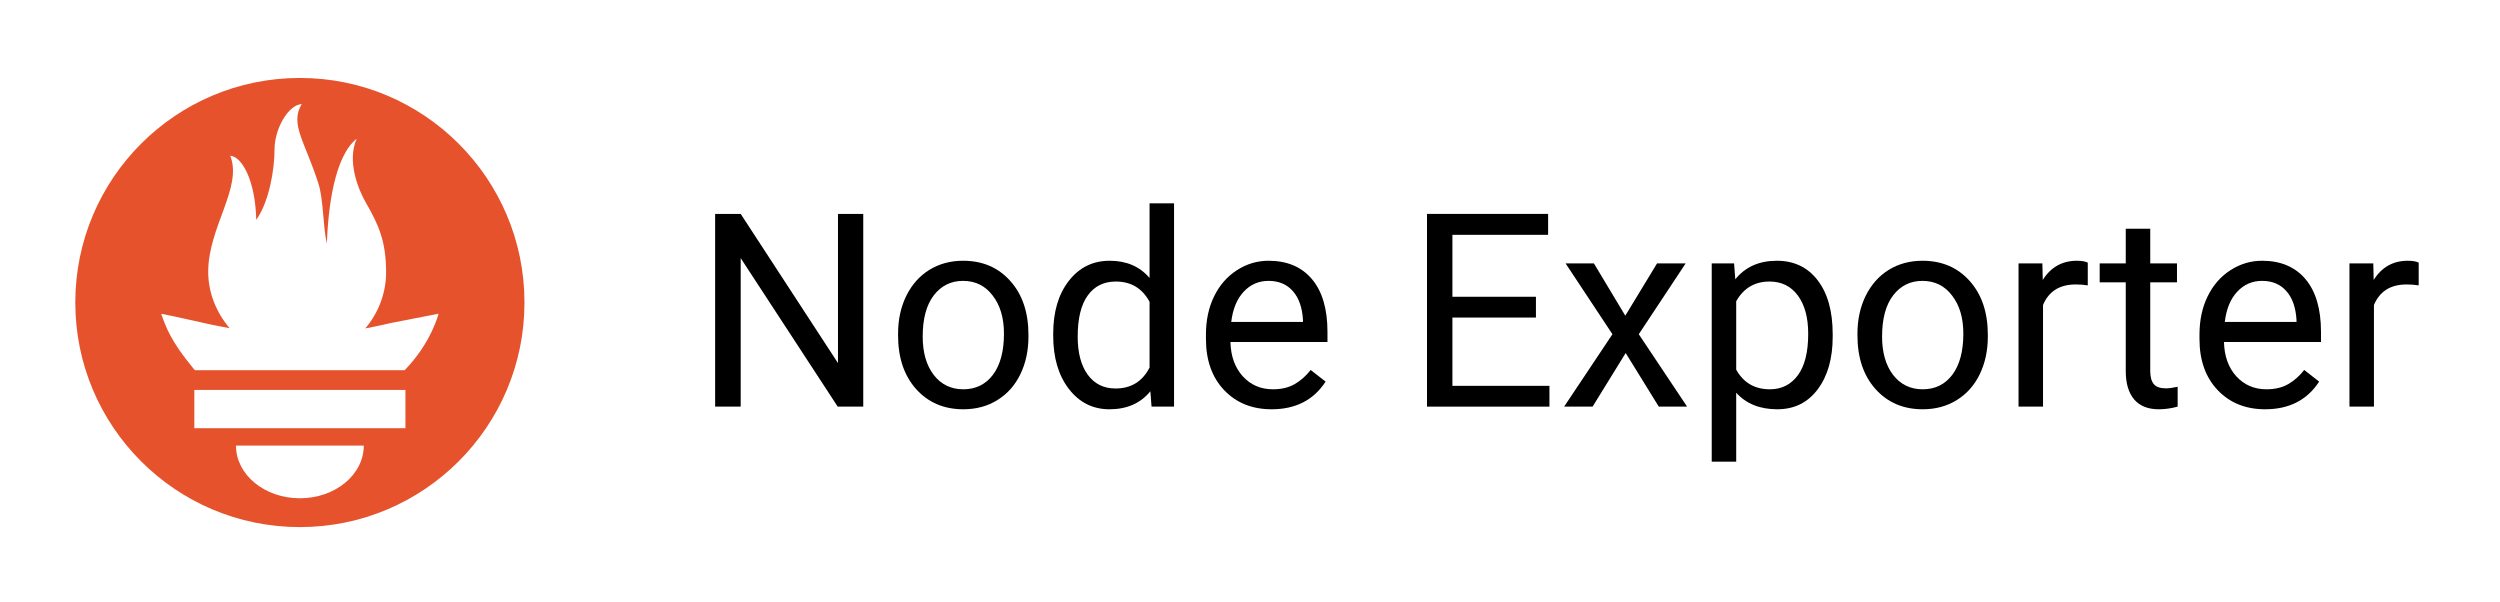 <?xml version="1.0" encoding="UTF-8"?>
<svg width="166" height="40" viewBox="0 0 166 40" fill="none" xmlns="http://www.w3.org/2000/svg">
  <path d="M19.912 5.176C11.677 5.176 5 11.852 5 20.087C5 28.323 11.677 34.999 19.912 34.999C28.148 34.999 34.825 28.323 34.825 20.087C34.825 11.852 28.148 5.176 19.912 5.176V5.176ZM19.912 33.085C17.569 33.085 15.669 31.52 15.669 29.589H24.155C24.155 31.519 22.256 33.085 19.912 33.085ZM26.92 28.432H12.904V25.89H26.921V28.432H26.92ZM26.87 24.582H12.944C12.897 24.528 12.85 24.476 12.805 24.422C11.37 22.68 11.033 21.77 10.704 20.843C10.699 20.813 12.444 21.2 13.682 21.478C13.682 21.478 14.319 21.625 15.25 21.795C14.356 20.747 13.825 19.415 13.825 18.054C13.825 15.065 16.118 12.452 15.29 10.341C16.096 10.407 16.957 12.04 17.015 14.594C17.87 13.411 18.229 11.252 18.229 9.927C18.229 8.556 19.132 6.964 20.036 6.909C19.23 8.237 20.244 9.375 21.146 12.198C21.484 13.259 21.441 15.044 21.702 16.175C21.789 13.825 22.193 10.395 23.684 9.211C23.026 10.702 23.782 12.568 24.298 13.465C25.132 14.912 25.637 16.009 25.637 18.083C25.637 19.473 25.123 20.783 24.257 21.806C25.242 21.621 25.922 21.455 25.922 21.455L29.12 20.831C29.12 20.831 28.655 22.742 26.87 24.582Z" fill="#E6522C"/>
  <path d="M57.32 27H55.624L49.182 17.139V27H47.485V14.203H49.182L55.642 24.108V14.203H57.32V27Z" fill="black"/>
  <path d="M59.632 22.157C59.632 21.226 59.813 20.388 60.177 19.644C60.546 18.899 61.056 18.325 61.706 17.921C62.362 17.517 63.109 17.314 63.947 17.314C65.242 17.314 66.288 17.763 67.085 18.659C67.888 19.556 68.289 20.748 68.289 22.236V22.351C68.289 23.276 68.11 24.108 67.753 24.847C67.401 25.579 66.894 26.15 66.232 26.561C65.576 26.971 64.82 27.176 63.965 27.176C62.676 27.176 61.63 26.727 60.827 25.831C60.03 24.935 59.632 23.748 59.632 22.271V22.157ZM61.267 22.351C61.267 23.405 61.51 24.252 61.996 24.891C62.488 25.529 63.145 25.849 63.965 25.849C64.791 25.849 65.447 25.526 65.934 24.882C66.42 24.231 66.663 23.323 66.663 22.157C66.663 21.114 66.414 20.27 65.916 19.626C65.424 18.976 64.768 18.65 63.947 18.65C63.145 18.65 62.497 18.97 62.005 19.608C61.513 20.247 61.267 21.161 61.267 22.351Z" fill="black"/>
  <path d="M69.933 22.166C69.933 20.707 70.278 19.535 70.97 18.65C71.661 17.76 72.566 17.314 73.686 17.314C74.799 17.314 75.681 17.695 76.331 18.457V13.5H77.957V27H76.463L76.384 25.98C75.733 26.777 74.828 27.176 73.668 27.176C72.566 27.176 71.667 26.725 70.97 25.822C70.278 24.92 69.933 23.742 69.933 22.289V22.166ZM71.559 22.351C71.559 23.429 71.781 24.273 72.227 24.882C72.672 25.491 73.287 25.796 74.072 25.796C75.103 25.796 75.856 25.333 76.331 24.407V20.039C75.845 19.143 75.098 18.694 74.09 18.694C73.293 18.694 72.672 19.002 72.227 19.617C71.781 20.232 71.559 21.144 71.559 22.351Z" fill="black"/>
  <path d="M84.435 27.176C83.145 27.176 82.097 26.754 81.288 25.91C80.48 25.061 80.075 23.927 80.075 22.509V22.21C80.075 21.267 80.254 20.426 80.611 19.688C80.975 18.943 81.478 18.363 82.123 17.947C82.773 17.525 83.477 17.314 84.232 17.314C85.469 17.314 86.43 17.722 87.115 18.536C87.801 19.351 88.144 20.517 88.144 22.034V22.711H81.701C81.725 23.648 81.997 24.407 82.519 24.987C83.046 25.561 83.714 25.849 84.522 25.849C85.097 25.849 85.583 25.731 85.981 25.497C86.38 25.263 86.728 24.952 87.027 24.565L88.02 25.339C87.224 26.564 86.028 27.176 84.435 27.176ZM84.232 18.65C83.576 18.65 83.025 18.891 82.58 19.371C82.135 19.846 81.859 20.514 81.754 21.375H86.518V21.252C86.471 20.426 86.248 19.787 85.85 19.336C85.451 18.879 84.912 18.65 84.232 18.65Z" fill="black"/>
  <path d="M101.986 21.085H96.44V25.62H102.883V27H94.753V14.203H102.795V15.592H96.44V19.705H101.986V21.085Z" fill="black"/>
  <path d="M107.919 20.962L110.028 17.49H111.927L108.815 22.192L112.023 27H110.143L107.945 23.44L105.748 27H103.858L107.066 22.192L103.955 17.49H105.836L107.919 20.962Z" fill="black"/>
  <path d="M121.691 22.351C121.691 23.798 121.36 24.964 120.698 25.849C120.036 26.733 119.14 27.176 118.009 27.176C116.854 27.176 115.946 26.81 115.284 26.077V30.656H113.658V17.49H115.144L115.223 18.545C115.885 17.725 116.805 17.314 117.982 17.314C119.125 17.314 120.027 17.745 120.689 18.606C121.357 19.468 121.691 20.666 121.691 22.201V22.351ZM120.065 22.166C120.065 21.094 119.837 20.247 119.38 19.626C118.923 19.005 118.296 18.694 117.499 18.694C116.515 18.694 115.776 19.131 115.284 20.004V24.548C115.771 25.415 116.515 25.849 117.517 25.849C118.296 25.849 118.914 25.541 119.371 24.926C119.834 24.305 120.065 23.385 120.065 22.166Z" fill="black"/>
  <path d="M123.335 22.157C123.335 21.226 123.517 20.388 123.88 19.644C124.249 18.899 124.759 18.325 125.409 17.921C126.065 17.517 126.812 17.314 127.65 17.314C128.945 17.314 129.991 17.763 130.788 18.659C131.591 19.556 131.992 20.748 131.992 22.236V22.351C131.992 23.276 131.813 24.108 131.456 24.847C131.104 25.579 130.598 26.15 129.936 26.561C129.279 26.971 128.523 27.176 127.668 27.176C126.379 27.176 125.333 26.727 124.53 25.831C123.733 24.935 123.335 23.748 123.335 22.271V22.157ZM124.97 22.351C124.97 23.405 125.213 24.252 125.699 24.891C126.191 25.529 126.848 25.849 127.668 25.849C128.494 25.849 129.15 25.526 129.637 24.882C130.123 24.231 130.366 23.323 130.366 22.157C130.366 21.114 130.117 20.27 129.619 19.626C129.127 18.976 128.471 18.65 127.65 18.65C126.848 18.65 126.2 18.97 125.708 19.608C125.216 20.247 124.97 21.161 124.97 22.351Z" fill="black"/>
  <path d="M138.628 18.949C138.382 18.908 138.115 18.888 137.828 18.888C136.762 18.888 136.038 19.342 135.657 20.25V27H134.031V17.49H135.613L135.64 18.589C136.173 17.739 136.929 17.314 137.907 17.314C138.224 17.314 138.464 17.355 138.628 17.438V18.949Z" fill="black"/>
  <path d="M142.776 15.188V17.49H144.552V18.747H142.776V24.645C142.776 25.025 142.855 25.312 143.014 25.506C143.172 25.693 143.441 25.787 143.822 25.787C144.01 25.787 144.268 25.752 144.596 25.682V27C144.168 27.117 143.752 27.176 143.348 27.176C142.621 27.176 142.073 26.956 141.704 26.517C141.335 26.077 141.15 25.453 141.15 24.645V18.747H139.419V17.49H141.15V15.188H142.776Z" fill="black"/>
  <path d="M150.405 27.176C149.116 27.176 148.067 26.754 147.259 25.91C146.45 25.061 146.046 23.927 146.046 22.509V22.21C146.046 21.267 146.225 20.426 146.582 19.688C146.945 18.943 147.449 18.363 148.094 17.947C148.744 17.525 149.447 17.314 150.203 17.314C151.439 17.314 152.4 17.722 153.086 18.536C153.771 19.351 154.114 20.517 154.114 22.034V22.711H147.672C147.695 23.648 147.968 24.407 148.489 24.987C149.017 25.561 149.685 25.849 150.493 25.849C151.067 25.849 151.554 25.731 151.952 25.497C152.351 25.263 152.699 24.952 152.998 24.565L153.991 25.339C153.194 26.564 151.999 27.176 150.405 27.176ZM150.203 18.65C149.547 18.65 148.996 18.891 148.551 19.371C148.105 19.846 147.83 20.514 147.725 21.375H152.488V21.252C152.441 20.426 152.219 19.787 151.82 19.336C151.422 18.879 150.883 18.65 150.203 18.65Z" fill="black"/>
  <path d="M160.601 18.949C160.354 18.908 160.088 18.888 159.801 18.888C158.734 18.888 158.011 19.342 157.63 20.25V27H156.004V17.49H157.586L157.612 18.589C158.146 17.739 158.901 17.314 159.88 17.314C160.196 17.314 160.437 17.355 160.601 17.438V18.949Z" fill="black"/>
</svg>

